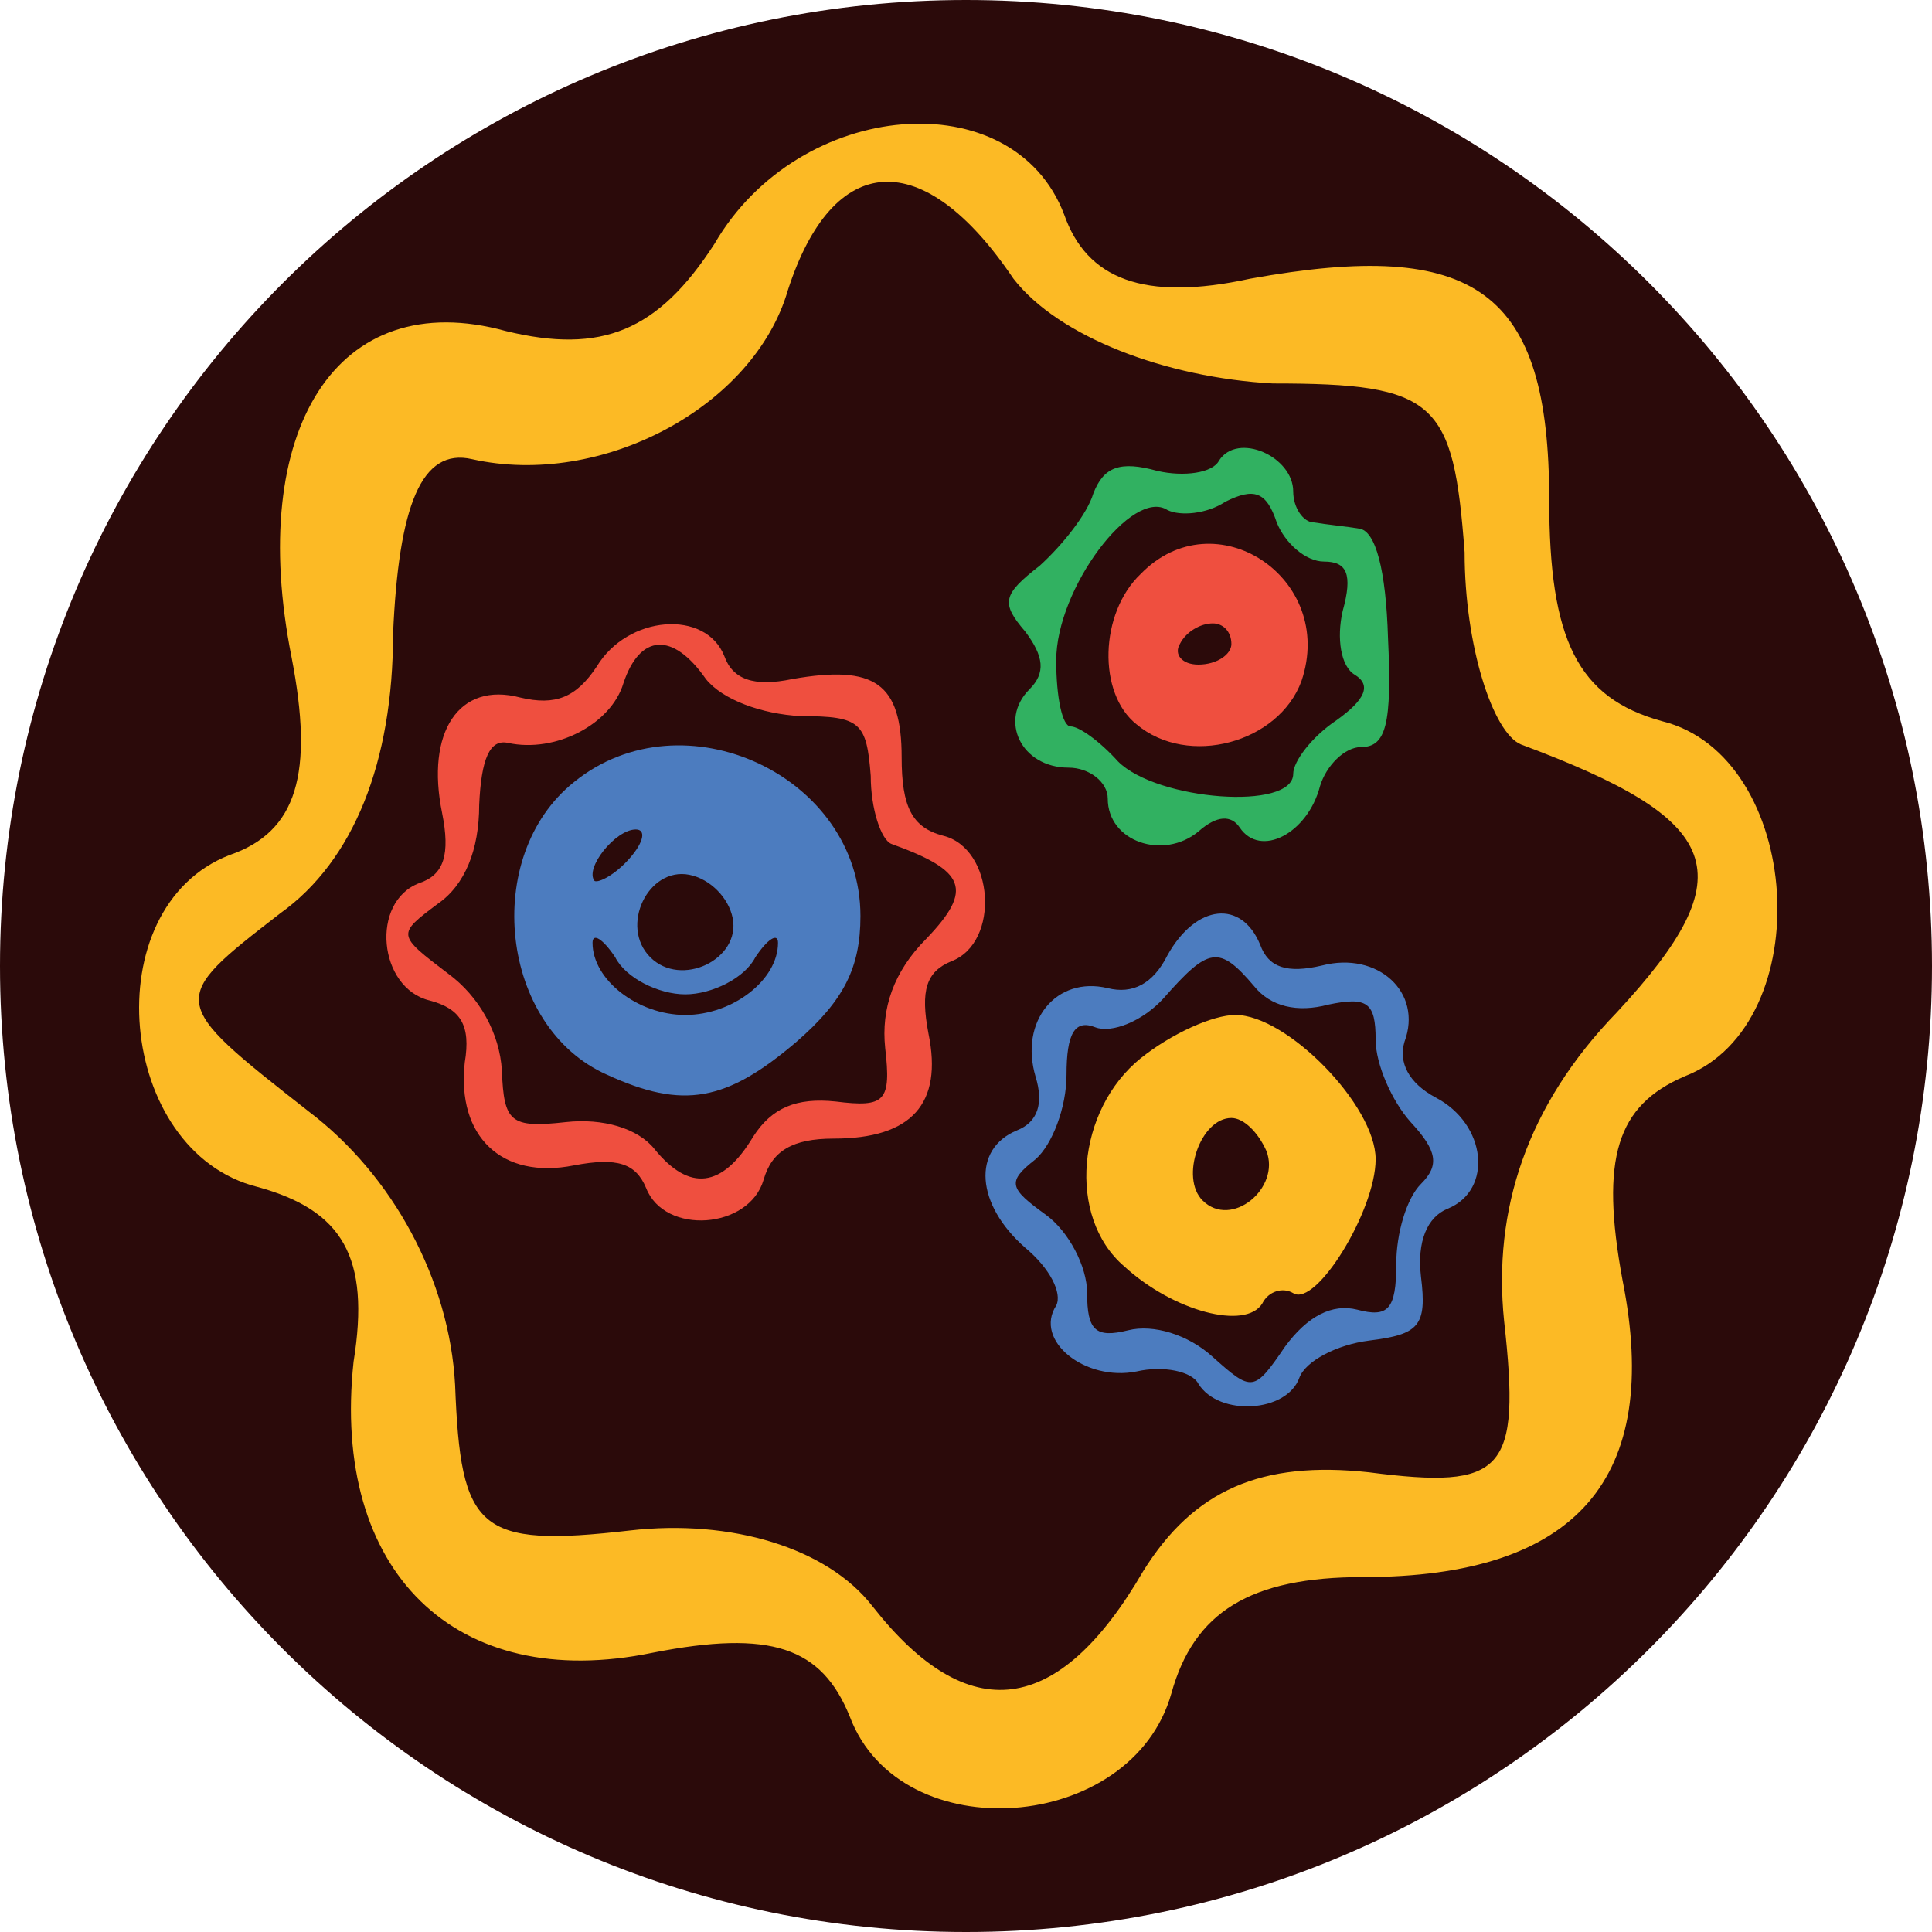 <svg width="125" height="125" viewBox="0 0 125 125" fill="none" xmlns="http://www.w3.org/2000/svg">
<path d="M125 62.5C125 97.018 97.018 125 62.5 125C27.982 125 0 97.018 0 62.5C0 27.982 27.982 0 62.5 0C97.018 0 125 27.982 125 62.5Z" fill="#2B0A0A"/>
<path d="M78.871 29.8C78.471 30.6 76.604 30.867 74.871 30.467C72.471 29.8 71.404 30.2 70.737 31.933C70.337 33.267 68.737 35.267 67.271 36.6C64.871 38.467 64.737 39 66.337 40.867C67.537 42.467 67.671 43.533 66.604 44.6C64.604 46.6 66.071 49.667 69.137 49.667C70.471 49.667 71.671 50.6 71.671 51.667C71.671 54.467 75.271 55.667 77.537 53.8C78.737 52.733 79.671 52.733 80.204 53.533C81.537 55.533 84.604 53.933 85.404 50.867C85.804 49.533 87.004 48.333 88.071 48.333C89.671 48.333 90.071 46.867 89.804 41.267C89.671 36.867 89.004 34.333 87.937 34.2C87.137 34.067 85.804 33.933 85.004 33.8C84.337 33.8 83.671 32.867 83.671 31.8C83.671 29.533 80.071 27.933 78.871 29.8ZM85.671 36.333C87.137 36.333 87.537 37.133 86.871 39.533C86.471 41.267 86.737 43.133 87.671 43.667C88.737 44.333 88.337 45.267 86.471 46.6C84.871 47.667 83.671 49.267 83.671 50.067C83.671 52.467 74.871 51.8 72.337 49.267C71.137 47.933 69.804 47 69.271 47C68.737 47 68.337 45.133 68.337 42.733C68.337 38.067 73.271 31.533 75.537 33C76.337 33.4 78.071 33.267 79.271 32.467C81.137 31.533 81.937 31.8 82.604 33.8C83.137 35.133 84.471 36.333 85.671 36.333Z" fill="#31B161"/>
<path d="M73.804 37.133C71.137 39.667 71.004 44.867 73.537 46.867C76.871 49.667 82.737 48.067 84.204 44.067C86.471 37.4 78.604 32.2 73.804 37.133ZM79.671 41.667C79.671 42.333 78.737 43 77.537 43C76.471 43 75.937 42.333 76.337 41.667C76.737 40.867 77.671 40.333 78.471 40.333C79.137 40.333 79.671 40.867 79.671 41.667Z" fill="#EF4F3F"/>
<path d="M38.604 43.133C37.271 45.133 35.937 45.667 33.671 45.133C29.671 44.067 27.537 47.4 28.604 52.6C29.137 55.267 28.737 56.6 27.137 57.133C23.937 58.333 24.471 63.933 27.804 64.733C29.804 65.267 30.471 66.333 30.071 68.733C29.537 73.533 32.471 76.333 37.137 75.4C39.937 74.867 41.137 75.267 41.804 76.867C43.004 79.933 48.471 79.533 49.404 76.333C49.937 74.467 51.271 73.667 53.937 73.667C59.004 73.667 61.004 71.4 60.071 66.867C59.537 64.067 59.937 62.867 61.537 62.2C64.737 61 64.337 54.867 61.004 54.067C59.004 53.533 58.337 52.2 58.337 49C58.337 44.2 56.604 43 51.271 43.933C48.737 44.467 47.404 43.933 46.871 42.467C45.671 39.4 40.604 39.8 38.604 43.133ZM45.671 43.933C46.737 45.267 49.271 46.2 51.804 46.333C55.671 46.333 56.071 46.733 56.337 50.2C56.337 52.333 57.004 54.333 57.671 54.6C62.471 56.333 63.004 57.533 59.937 60.733C57.804 62.867 57.004 65.267 57.271 67.8C57.671 71.267 57.271 71.667 54.071 71.267C51.537 71 49.937 71.667 48.737 73.533C46.737 76.867 44.604 77.133 42.337 74.333C41.271 73 39.004 72.333 36.604 72.6C33.004 73 32.604 72.6 32.471 69.267C32.337 66.867 31.004 64.467 29.004 63C25.671 60.467 25.671 60.467 28.337 58.467C30.071 57.267 31.004 55 31.004 52.067C31.137 49.133 31.671 47.8 32.871 48.067C35.937 48.733 39.537 46.867 40.337 44.2C41.404 41 43.537 40.867 45.671 43.933Z" fill="#EF4F3F"/>
<path d="M37.137 50.6C31.137 55.4 32.337 66.467 39.271 69.533C44.204 71.8 47.004 71.267 51.537 67.4C54.604 64.733 55.671 62.6 55.671 59.267C55.671 50.2 44.204 44.867 37.137 50.6ZM40.737 55.533C39.804 56.6 38.737 57.133 38.471 57C37.804 56.2 39.804 53.667 41.137 53.667C41.804 53.667 41.671 54.467 40.737 55.533ZM47.404 59.4C47.937 62.067 44.071 63.933 42.071 61.933C40.071 59.933 41.937 56.067 44.604 56.6C45.937 56.867 47.137 58.067 47.404 59.4ZM44.337 64.333C46.071 64.333 48.204 63.267 48.871 61.933C49.671 60.733 50.337 60.333 50.337 61C50.337 63.4 47.404 65.667 44.337 65.667C41.271 65.667 38.337 63.4 38.337 61C38.337 60.333 39.004 60.733 39.804 61.933C40.471 63.267 42.604 64.333 44.337 64.333Z" fill="#4C7CBF"/>
<path d="M75.537 61.8C74.604 63.667 73.271 64.333 71.671 63.933C68.337 63.133 65.937 66.067 67.004 69.667C67.537 71.4 67.137 72.6 65.804 73.133C62.871 74.333 63.137 77.933 66.337 80.733C67.937 82.067 68.737 83.667 68.337 84.467C66.871 86.733 70.204 89.4 73.537 88.733C75.271 88.333 77.137 88.733 77.537 89.533C78.871 91.667 83.271 91.4 84.071 89.133C84.471 88.067 86.471 87 88.604 86.733C91.804 86.333 92.337 85.8 91.937 82.6C91.671 80.333 92.337 78.733 93.671 78.2C96.604 77 96.204 72.733 92.871 71C91.137 70.067 90.471 68.733 90.871 67.4C92.071 64.2 89.137 61.533 85.537 62.467C83.271 63 82.071 62.6 81.537 61.133C80.337 58.2 77.404 58.467 75.537 61.8ZM81.137 63.8C82.204 65.133 83.937 65.533 85.937 65C88.471 64.467 89.004 64.867 89.004 67.267C89.004 68.867 90.071 71.267 91.271 72.6C93.004 74.467 93.137 75.4 91.937 76.6C91.004 77.533 90.337 79.8 90.337 81.8C90.337 84.733 89.804 85.267 87.804 84.733C86.204 84.333 84.604 85.133 83.137 87.133C81.137 90.067 81.004 90.067 78.471 87.8C76.871 86.333 74.604 85.667 73.004 86.067C70.871 86.6 70.337 86.067 70.337 83.667C70.337 81.933 69.137 79.667 67.671 78.6C65.271 76.867 65.137 76.467 67.004 75C68.071 74.067 69.004 71.667 69.004 69.533C69.004 66.867 69.537 65.933 70.871 66.467C71.937 66.867 73.937 66.067 75.271 64.6C78.204 61.267 78.871 61.133 81.137 63.8Z" fill="#4C7CBF"/>
<path d="M73.804 68.467C69.671 71.8 69.004 78.733 72.737 81.933C75.937 84.867 80.604 86.067 81.671 84.333C82.071 83.533 83.004 83.267 83.671 83.667C85.137 84.6 89.004 78.333 89.004 75C89.004 71.533 83.271 65.667 79.937 65.667C78.471 65.667 75.804 66.867 73.804 68.467ZM81.937 74.467C82.871 76.867 79.671 79.533 77.804 77.667C76.337 76.2 77.671 72.333 79.671 72.333C80.471 72.333 81.404 73.267 81.937 74.467Z" fill="#FCBA25"/>
<path d="M46.23 15.77C42.581 21.42 38.932 22.927 32.729 21.42C21.782 18.407 15.944 27.824 18.863 42.516C20.322 50.05 19.228 53.817 14.849 55.324C6.092 58.715 7.551 74.536 16.673 76.797C22.147 78.303 23.971 81.317 22.877 88.098C21.417 101.659 29.445 109.57 42.216 106.933C49.879 105.427 53.163 106.557 54.987 111.077C58.271 119.742 73.231 118.611 75.786 109.57C77.245 104.296 80.894 102.036 88.192 102.036C102.058 102.036 107.531 95.632 104.977 82.824C103.517 74.913 104.612 71.523 108.991 69.639C117.748 66.249 116.653 48.92 107.531 46.66C102.058 45.153 100.233 41.386 100.233 32.345C100.233 18.783 95.49 15.393 80.894 18.03C73.961 19.537 70.312 18.03 68.853 13.886C65.569 5.222 51.703 6.352 46.23 15.77ZM65.569 18.03C68.488 21.797 75.421 24.434 82.354 24.811C92.936 24.811 94.03 25.941 94.76 35.735C94.76 41.763 96.585 47.413 98.409 48.167C111.545 53.064 113.005 56.454 104.612 65.495C98.774 71.523 96.585 78.303 97.314 85.461C98.409 95.255 97.314 96.385 88.557 95.255C81.624 94.502 77.245 96.385 73.961 101.659C68.488 111.077 62.65 111.831 56.447 103.92C53.527 100.153 47.324 98.269 40.756 99.022C30.904 100.153 29.809 99.022 29.445 89.605C29.08 82.824 25.431 76.043 19.957 71.899C10.835 64.742 10.835 64.742 18.133 59.091C22.877 55.701 25.431 49.297 25.431 41.009C25.796 32.721 27.255 28.954 30.539 29.708C38.932 31.591 48.784 26.317 50.973 18.783C53.892 9.742 59.73 9.365 65.569 18.03Z" fill="#FCBA25"/>
</svg>
